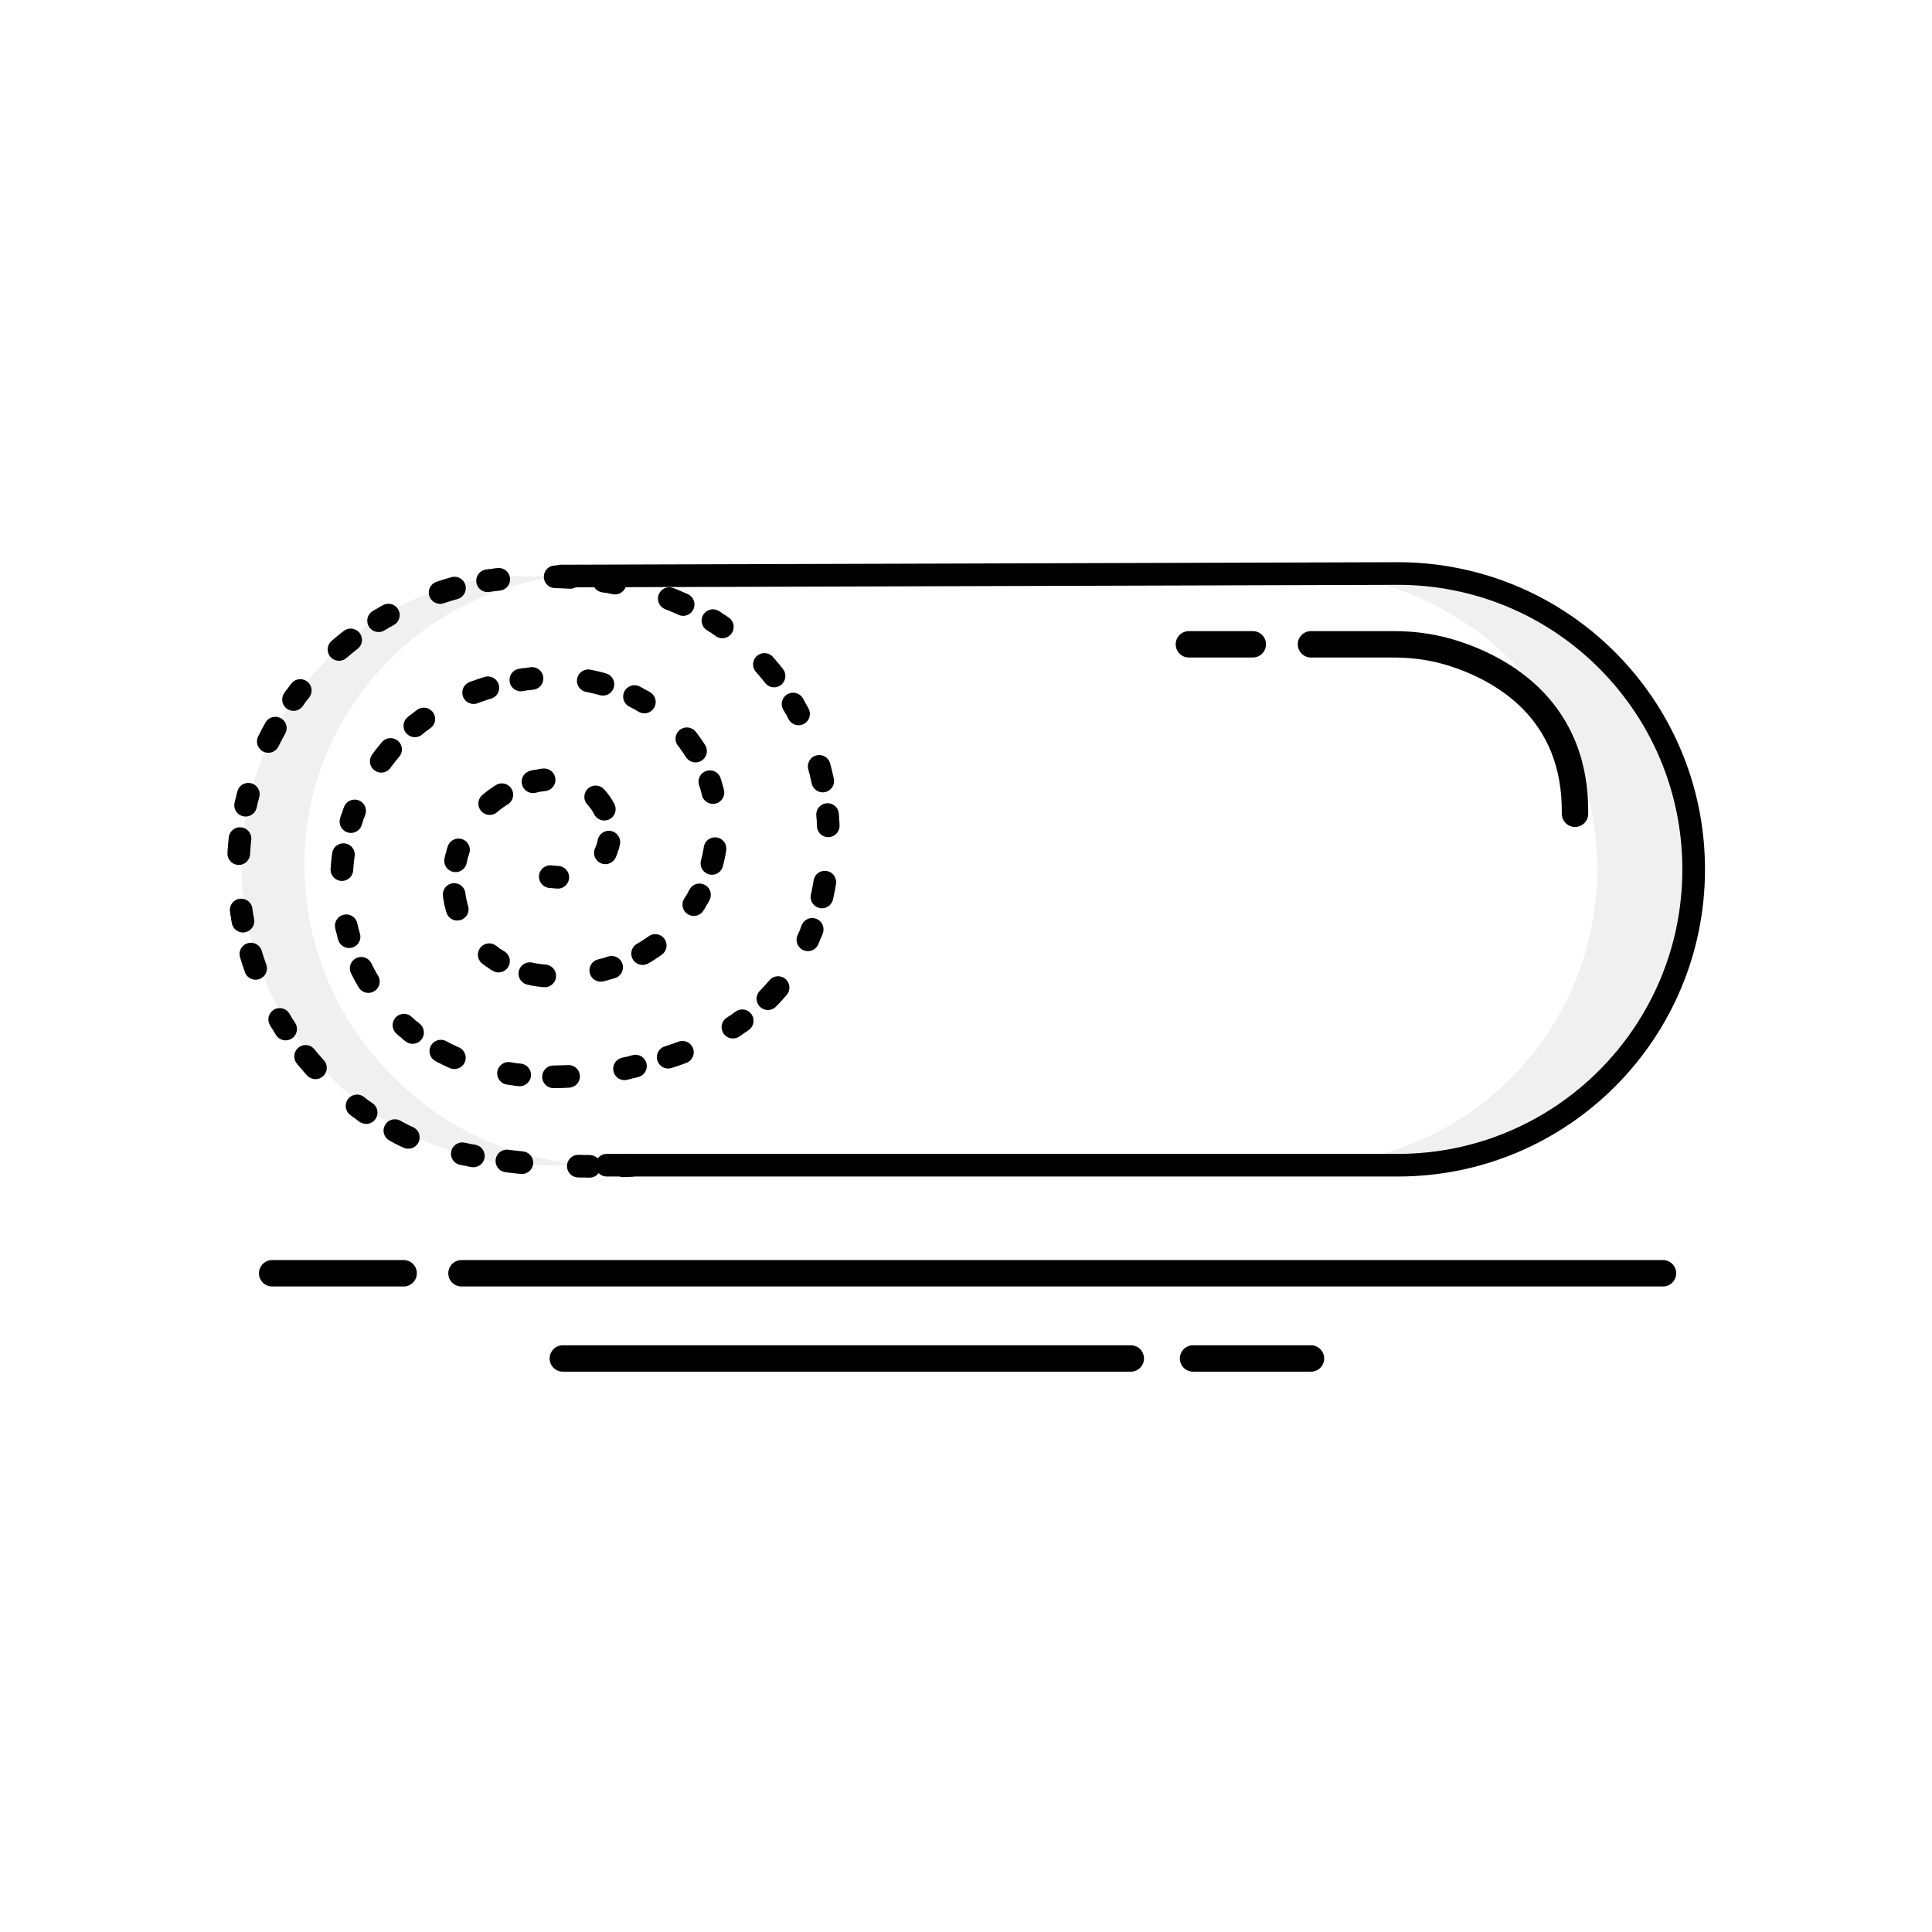 <svg xmlns="http://www.w3.org/2000/svg" viewBox="0 0 512 512" xmlns:v="https://vecta.io/nano"><path d="M385.76 153.49c-4.95-.99-10.08-1.5-15.32-1.5l-221.83.67h-.01l-1.33.19c-.01.01-.01.01-.02 0-20.64 3.12-35.34 12.66-45.74 23.79-31.26 33.47-26.88 85.89 9.74 115.01a68.72 68.72 0 0 0 1.42 1.11c10.62 8.12 23.14 13.25 36.28 15.16h.01a80.48 80.48 0 0 0 11.83.87h-7.88-5.98-2.79c-7.9 0-15.73-1.14-23.21-3.38-.01 0-.02 0-.03-.01-8.94-2.67-17.38-6.91-24.88-12.64l-1.42-1.11c-33.42-26.58-39.99-72.56-17.12-105.83 2.19-3.19 4.65-6.25 7.38-9.18 10.56-11.3 25.58-20.98 46.75-23.93l254.15.78z" opacity=".06"/><path d="M448.84 230.39c0 21.65-8.78 41.25-22.96 55.44-14.19 14.19-33.79 22.96-55.44 22.96h-226.3a68.71 68.71 0 0 1-2.03-.03h202.78c21.65 0 41.25-8.77 55.44-22.96 14.18-14.19 22.96-33.79 22.96-55.44 0-42.62-34.01-77.3-76.38-78.37h23.53c43.3 0 78.4 35.1 78.4 78.4z" opacity=".06"/><g fill="none" stroke="#000"><g stroke-width="6" stroke-linecap="round"><path d="M167.22 308.86l-1.99.09"/><path d="M156.25 309.09c-3.44-.03-6.96-.15-10.48-.37" stroke-dasharray="0.998,0.998,0.998,14.975"/><path d="M138.3 308.12c-12.91-1.29-25.08-3.87-32.44-7.83l-1.58-.87c-40.79-22.92-53.45-73.98-27.91-112 9.58-14.24 24.88-27.39 49.31-32.91 0 0 1.98-.44 5.36-.86 14.6-1.86 55.48-3.61 77.51 30.28 7.41 11.39 11.14 24.79 11 38.37-.2 20.09-7.85 49.96-49.22 59.73l-1.6.41c-5.48 1.54-44.06 11.18-66.53-15.82-11.82-14.2-14.79-33.76-8.45-51.11 5.06-13.84 16.3-29.17 41.04-34.7 11.36-2.54 23.33-1.41 33.68 3.95 4.96 2.57 9.97 6.27 14.02 11.62 10.95 14.48 9.67 34.79-2.4 48.36-6.39 7.19-16.46 13.41-32.22 13.97-7.13.26-14.2-2.06-19.55-6.79-4.14-3.66-7.82-9.13-8.16-17.09-.52-12.46 7.67-23.79 19.64-27.28 2.54-.74 5.27-1.16 8.09-1.01 9.59.49 16.35 10.06 12.76 18.97-.97 2.42-2.67 4.57-5.5 5.82" stroke-dasharray="3.993,8.985,0.998,0.998,0.998,14.975"/><path d="M147.82 232.49l-1.99-.17m2.77-79.66h0l221.84-.67c5.24 0 10.37.51 15.32 1.5 35.97 7.12 63.08 38.84 63.08 76.9 0 21.65-8.78 41.25-22.96 55.44-14.19 14.19-33.79 22.96-55.44 22.96H160.79"/></g><path d="M347.42 170.75h22.07c5.45 0 10.88.81 16.06 2.51 12.81 4.19 32.18 15.05 31.84 42.39m-102.32-44.9H332M106.97 337.43H72.13m368.58 0H122.3m193.87 22.58h31.25m-198.26 0h150.51" stroke-linecap="round" stroke-width="7"/></g></svg>